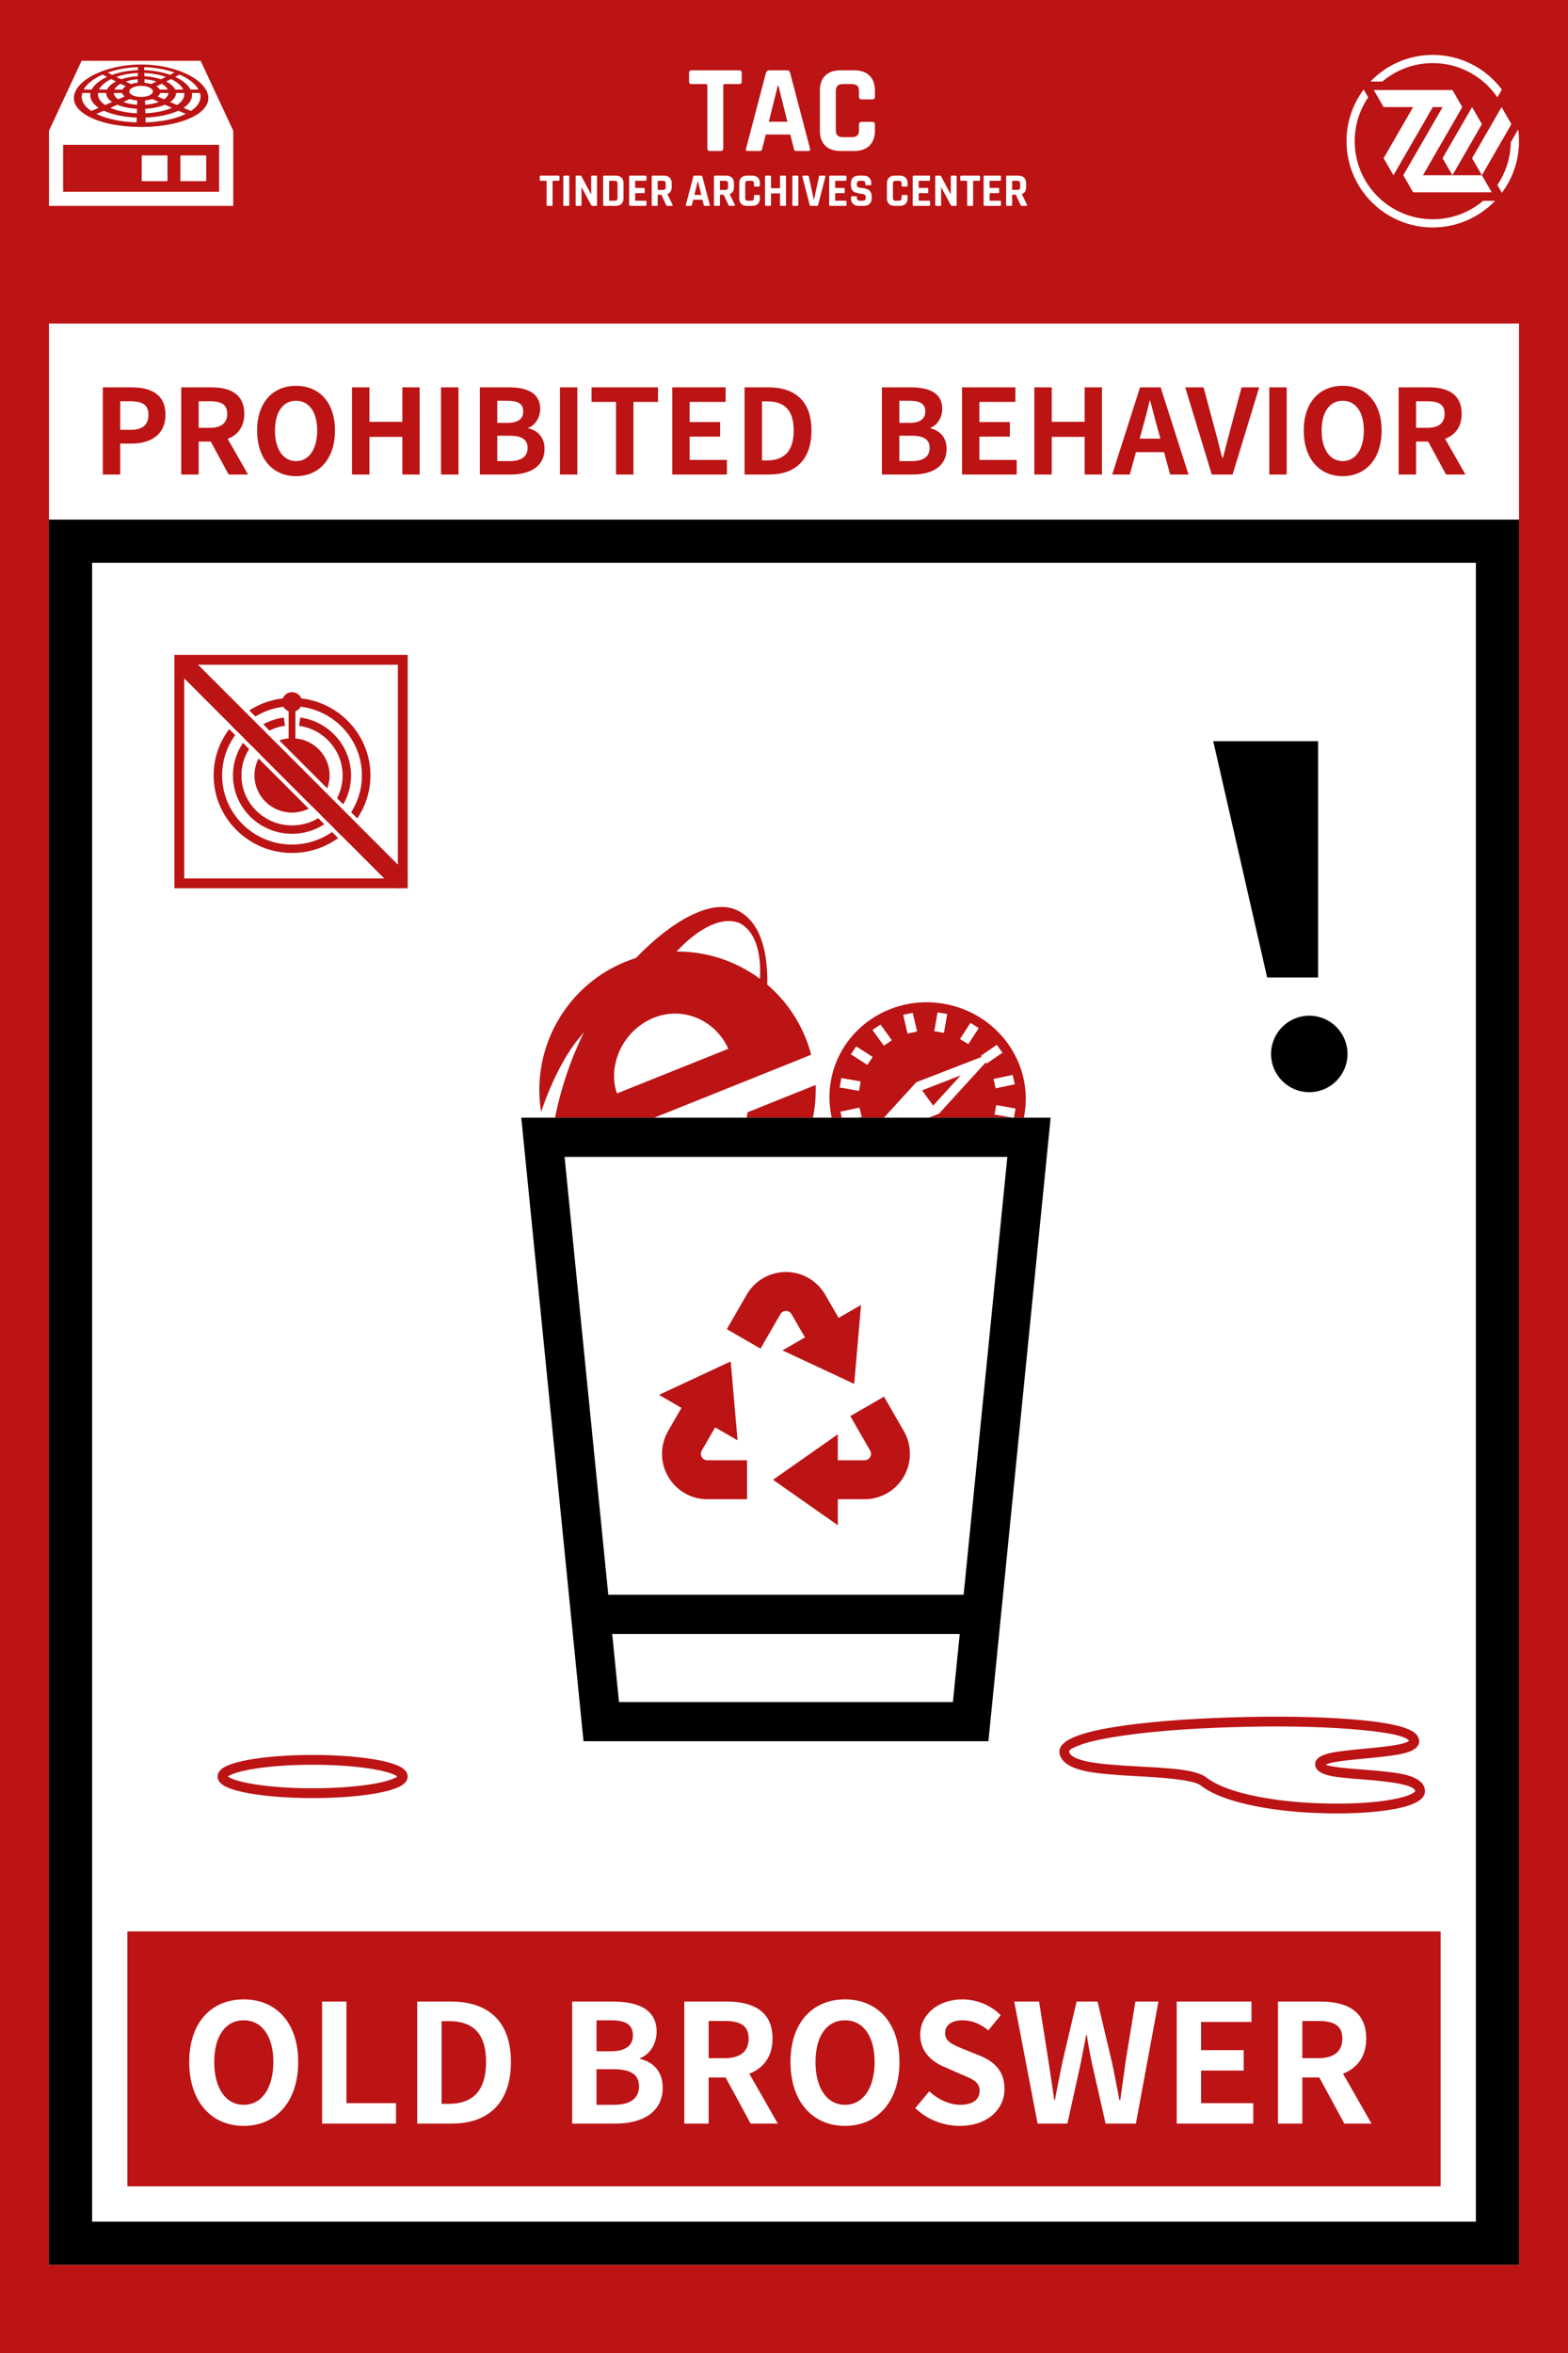 <svg xmlns="http://www.w3.org/2000/svg" xmlns:xlink="http://www.w3.org/1999/xlink" fill="none" version="1.1" width="800" height="1200" viewBox="0 0 800 1200"><defs><clipPath id="master_svg0_503_650"><rect x="220" y="504.982" width="188" height="188" rx="0"/></clipPath><clipPath id="master_svg1_503_656"><rect x="424.131" y="492" width="120.311" height="117.052" rx="0"/></clipPath></defs><g><g><rect x="0" y="0" width="800" height="1200" rx="0" fill="#BC1314" fill-opacity="1"/></g><g><rect x="25" y="165" width="750" height="990" rx="0" fill="#FFFFFF" fill-opacity="1"/></g><g><rect x="36" y="276" width="728" height="868" rx="0" fill-opacity="0" stroke-opacity="1" stroke="#000000" fill="none" stroke-width="22"/></g><g><path d="M367.68,77L362.304,77Q360.896,77,360.896,75.656L360.896,43.592Q360.896,42.888,360.192,42.888L352.896,42.888Q351.552,42.888,351.552,41.544L351.552,37.192Q351.552,35.848,352.896,35.848L377.088,35.848Q378.432,35.848,378.432,37.192L378.432,41.544Q378.432,42.888,377.088,42.888L369.792,42.888Q369.024,42.888,369.024,43.592L369.024,75.656Q369.024,77,367.68,77ZM387.584,77L381.44,77Q380.288,77,380.672,75.656L390.784,37.192Q391.232,35.848,392.704,35.848L401.216,35.848Q402.816,35.848,403.136,37.192L413.248,75.656Q413.632,77,412.48,77L406.336,77Q405.632,77,405.376,76.712Q405.12,76.424,404.992,75.656L403.2,68.616L390.72,68.616L388.928,75.656Q388.8,76.424,388.512,76.712Q388.224,77,387.584,77ZM396.864,43.592L392.256,62.088L401.728,62.088L397.12,43.592L396.864,43.592ZM435.84,77L428.864,77Q423.808,77,421.056,74.312Q418.304,71.624,418.304,66.568L418.304,46.28Q418.304,41.224,421.056,38.536Q423.808,35.848,428.864,35.848L435.84,35.848Q440.832,35.848,443.616,38.568Q446.4,41.288,446.4,46.28L446.4,49.288Q446.4,50.696,444.992,50.696L439.616,50.696Q438.272,50.696,438.272,49.288L438.272,46.664Q438.272,44.616,437.408,43.752Q436.544,42.888,434.496,42.888L430.144,42.888Q428.16,42.888,427.296,43.752Q426.432,44.616,426.432,46.664L426.432,66.184Q426.432,68.232,427.296,69.096Q428.16,69.96,430.144,69.96L434.496,69.96Q436.544,69.96,437.408,69.096Q438.272,68.232,438.272,66.184L438.272,63.56Q438.272,62.152,439.616,62.152L444.992,62.152Q446.4,62.152,446.4,63.56L446.4,66.568Q446.4,71.56,443.616,74.28Q440.832,77,435.84,77Z" fill="#FFFFFF" fill-opacity="1"/></g><g><path d="M281.428,105L279.412,105Q278.884,105,278.884,104.496L278.884,92.472Q278.884,92.208,278.62,92.208L275.884,92.208Q275.38,92.208,275.38,91.704L275.38,90.072Q275.38,89.568,275.884,89.568L284.956,89.568Q285.46,89.568,285.46,90.072L285.46,91.704Q285.46,92.208,284.956,92.208L282.22,92.208Q281.932,92.208,281.932,92.472L281.932,104.496Q281.932,105,281.428,105ZM290.452,90.072L290.452,104.496Q290.452,105,289.948,105L287.908,105Q287.404,105,287.404,104.496L287.404,90.072Q287.404,89.568,287.908,89.568L289.948,89.568Q290.452,89.568,290.452,90.072ZM296.188,105L294.196,105Q293.692,105,293.692,104.496L293.692,90.072Q293.692,89.568,294.196,89.568L295.996,89.568Q296.5,89.568,296.668,89.904L301.516,99L301.612,99L301.612,90.072Q301.612,89.568,302.116,89.568L304.108,89.568Q304.612,89.568,304.612,90.072L304.612,104.496Q304.612,105,304.108,105L302.356,105Q301.828,105,301.588,104.52L296.788,95.592L296.692,95.592L296.692,104.496Q296.692,105,296.188,105ZM311.044,102.36L313.66,102.36Q314.428,102.36,314.752,102.036Q315.076,101.712,315.076,100.944L315.076,93.624Q315.076,92.856,314.752,92.532Q314.428,92.208,313.66,92.208L311.044,92.208Q310.78,92.208,310.78,92.472L310.78,102.096Q310.78,102.36,311.044,102.36ZM307.732,104.496L307.732,90.072Q307.732,89.568,308.236,89.568L314.164,89.568Q316.036,89.568,317.08,90.588Q318.124,91.608,318.124,93.48L318.124,101.088Q318.124,102.96,317.08,103.98Q316.036,105,314.164,105L308.236,105Q307.732,105,307.732,104.496ZM329.356,105L321.508,105Q321.004,105,321.004,104.496L321.004,90.072Q321.004,89.568,321.508,89.568L329.356,89.568Q329.836,89.568,329.836,90.072L329.836,91.704Q329.836,92.208,329.356,92.208L324.34,92.208Q324.052,92.208,324.052,92.472L324.052,95.592Q324.052,95.856,324.34,95.856L328.444,95.856Q328.948,95.856,328.948,96.36L328.948,97.992Q328.948,98.496,328.444,98.496L324.34,98.496Q324.052,98.496,324.052,98.76L324.052,102.096Q324.052,102.36,324.34,102.36L329.356,102.36Q329.836,102.36,329.836,102.864L329.836,104.496Q329.836,105,329.356,105ZM335.044,105L333.004,105Q332.5,105,332.5,104.496L332.5,90.072Q332.5,89.568,333.004,89.568L338.716,89.568Q340.588,89.568,341.644,90.6Q342.7,91.632,342.7,93.504L342.7,95.376Q342.7,98.088,340.564,98.976L340.564,99.072L343.132,104.424Q343.348,105,342.724,105L340.78,105Q340.348,105,340.156,104.904Q339.964,104.808,339.844,104.496L337.444,99.312L335.836,99.312Q335.548,99.312,335.548,99.576L335.548,104.496Q335.548,105,335.044,105ZM335.812,96.864L338.164,96.864Q338.932,96.864,339.292,96.54Q339.652,96.216,339.652,95.496L339.652,93.624Q339.652,92.88,339.292,92.544Q338.932,92.208,338.164,92.208L335.812,92.208Q335.548,92.208,335.548,92.472L335.548,96.6Q335.548,96.864,335.812,96.864ZM352.516,105L350.212,105Q349.78,105,349.924,104.496L353.716,90.072Q353.884,89.568,354.436,89.568L357.628,89.568Q358.228,89.568,358.348,90.072L362.14,104.496Q362.284,105,361.852,105L359.548,105Q359.284,105,359.188,104.892Q359.092,104.784,359.044,104.496L358.372,101.856L353.692,101.856L353.02,104.496Q352.972,104.784,352.864,104.892Q352.756,105,352.516,105ZM355.996,92.472L354.268,99.408L357.82,99.408L356.092,92.472L355.996,92.472ZM366.82,105L364.78,105Q364.276,105,364.276,104.496L364.276,90.072Q364.276,89.568,364.78,89.568L370.492,89.568Q372.364,89.568,373.42,90.6Q374.476,91.632,374.476,93.504L374.476,95.376Q374.476,98.088,372.34,98.976L372.34,99.072L374.908,104.424Q375.124,105,374.5,105L372.556,105Q372.124,105,371.932,104.904Q371.74,104.808,371.62,104.496L369.22,99.312L367.612,99.312Q367.324,99.312,367.324,99.576L367.324,104.496Q367.324,105,366.82,105ZM367.588,96.864L369.94,96.864Q370.708,96.864,371.068,96.54Q371.428,96.216,371.428,95.496L371.428,93.624Q371.428,92.88,371.068,92.544Q370.708,92.208,369.94,92.208L367.588,92.208Q367.324,92.208,367.324,92.472L367.324,96.6Q367.324,96.864,367.588,96.864ZM383.74,105L381.124,105Q379.228,105,378.196,103.992Q377.164,102.984,377.164,101.088L377.164,93.48Q377.164,91.584,378.196,90.576Q379.228,89.568,381.124,89.568L383.74,89.568Q385.612,89.568,386.656,90.588Q387.7,91.608,387.7,93.48L387.7,94.608Q387.7,95.136,387.172,95.136L385.156,95.136Q384.652,95.136,384.652,94.608L384.652,93.624Q384.652,92.856,384.328,92.532Q384.004,92.208,383.236,92.208L381.604,92.208Q380.86,92.208,380.536,92.532Q380.212,92.856,380.212,93.624L380.212,100.944Q380.212,101.712,380.536,102.036Q380.86,102.36,381.604,102.36L383.236,102.36Q384.004,102.36,384.328,102.036Q384.652,101.712,384.652,100.944L384.652,99.96Q384.652,99.432,385.156,99.432L387.172,99.432Q387.7,99.432,387.7,99.96L387.7,101.088Q387.7,102.96,386.656,103.98Q385.612,105,383.74,105ZM392.86,105L390.82,105Q390.316,105,390.316,104.496L390.316,90.072Q390.316,89.568,390.82,89.568L392.86,89.568Q393.364,89.568,393.364,90.072L393.364,95.712Q393.364,95.976,393.652,95.976L397.708,95.976Q397.972,95.976,397.972,95.712L397.972,90.072Q397.972,89.568,398.476,89.568L400.516,89.568Q401.02,89.568,401.02,90.072L401.02,104.496Q401.02,105,400.516,105L398.476,105Q397.972,105,397.972,104.496L397.972,98.88Q397.972,98.616,397.708,98.616L393.652,98.616Q393.364,98.616,393.364,98.88L393.364,104.496Q393.364,105,392.86,105ZM407.308,90.072L407.308,104.496Q407.308,105,406.804,105L404.764,105Q404.26,105,404.26,104.496L404.26,90.072Q404.26,89.568,404.764,89.568L406.804,89.568Q407.308,89.568,407.308,90.072ZM416.836,105L413.692,105Q413.188,105,413.092,104.496L409.372,90.12Q409.204,89.568,409.852,89.568L412.108,89.568Q412.588,89.568,412.684,90.072L415.204,101.88L415.3,101.88L417.82,90.072Q417.916,89.568,418.396,89.568L420.652,89.568Q421.252,89.568,421.132,90.12L417.412,104.496Q417.292,105,416.836,105ZM431.404,105L423.556,105Q423.052,105,423.052,104.496L423.052,90.072Q423.052,89.568,423.556,89.568L431.404,89.568Q431.884,89.568,431.884,90.072L431.884,91.704Q431.884,92.208,431.404,92.208L426.388,92.208Q426.1,92.208,426.1,92.472L426.1,95.592Q426.1,95.856,426.388,95.856L430.492,95.856Q430.996,95.856,430.996,96.36L430.996,97.992Q430.996,98.496,430.492,98.496L426.388,98.496Q426.1,98.496,426.1,98.76L426.1,102.096Q426.1,102.36,426.388,102.36L431.404,102.36Q431.884,102.36,431.884,102.864L431.884,104.496Q431.884,105,431.404,105ZM434.164,101.064L434.164,100.584Q434.164,100.08,434.668,100.08L436.708,100.08Q437.212,100.08,437.212,100.584L437.212,100.776Q437.212,101.688,437.572,102.024Q437.932,102.36,438.892,102.36L440.02,102.36Q440.956,102.36,441.328,102Q441.7,101.64,441.7,100.656L441.7,100.368Q441.7,99.672,441.136,99.3Q440.572,98.928,439.732,98.856Q438.892,98.784,437.92,98.58Q436.948,98.376,436.108,98.052Q435.268,97.728,434.704,96.78Q434.14,95.832,434.14,94.344L434.14,93.504Q434.14,91.632,435.196,90.6Q436.252,89.568,438.124,89.568L440.524,89.568Q442.42,89.568,443.476,90.6Q444.532,91.632,444.532,93.504L444.532,93.96Q444.532,94.464,444.028,94.464L441.988,94.464Q441.484,94.464,441.484,93.96L441.484,93.816Q441.484,92.88,441.124,92.544Q440.764,92.208,439.804,92.208L438.868,92.208Q437.884,92.208,437.536,92.58Q437.188,92.952,437.188,94.032L437.188,94.488Q437.188,95.616,439.156,95.784Q441.196,95.952,442.78,96.6Q443.62,96.96,444.184,97.884Q444.748,98.808,444.748,100.248L444.748,101.064Q444.748,102.936,443.692,103.968Q442.636,105,440.764,105L438.148,105Q436.276,105,435.22,103.968Q434.164,102.936,434.164,101.064ZM459.1,105L456.484,105Q454.588,105,453.556,103.992Q452.524,102.984,452.524,101.088L452.524,93.48Q452.524,91.584,453.556,90.576Q454.588,89.568,456.484,89.568L459.1,89.568Q460.972,89.568,462.016,90.588Q463.06,91.608,463.06,93.48L463.06,94.608Q463.06,95.136,462.532,95.136L460.516,95.136Q460.012,95.136,460.012,94.608L460.012,93.624Q460.012,92.856,459.688,92.532Q459.364,92.208,458.596,92.208L456.964,92.208Q456.22,92.208,455.896,92.532Q455.572,92.856,455.572,93.624L455.572,100.944Q455.572,101.712,455.896,102.036Q456.22,102.36,456.964,102.36L458.596,102.36Q459.364,102.36,459.688,102.036Q460.012,101.712,460.012,100.944L460.012,99.96Q460.012,99.432,460.516,99.432L462.532,99.432Q463.06,99.432,463.06,99.96L463.06,101.088Q463.06,102.96,462.016,103.98Q460.972,105,459.1,105ZM474.028,105L466.18,105Q465.676,105,465.676,104.496L465.676,90.072Q465.676,89.568,466.18,89.568L474.028,89.568Q474.508,89.568,474.508,90.072L474.508,91.704Q474.508,92.208,474.028,92.208L469.012,92.208Q468.724,92.208,468.724,92.472L468.724,95.592Q468.724,95.856,469.012,95.856L473.116,95.856Q473.62,95.856,473.62,96.36L473.62,97.992Q473.62,98.496,473.116,98.496L469.012,98.496Q468.724,98.496,468.724,98.76L468.724,102.096Q468.724,102.36,469.012,102.36L474.028,102.36Q474.508,102.36,474.508,102.864L474.508,104.496Q474.508,105,474.028,105ZM479.668,105L477.676,105Q477.172,105,477.172,104.496L477.172,90.072Q477.172,89.568,477.676,89.568L479.476,89.568Q479.98,89.568,480.148,89.904L484.996,99L485.092,99L485.092,90.072Q485.092,89.568,485.596,89.568L487.588,89.568Q488.092,89.568,488.092,90.072L488.092,104.496Q488.092,105,487.588,105L485.836,105Q485.308,105,485.068,104.52L480.268,95.592L480.172,95.592L480.172,104.496Q480.172,105,479.668,105ZM495.988,105L493.972,105Q493.444,105,493.444,104.496L493.444,92.472Q493.444,92.208,493.18,92.208L490.444,92.208Q489.94,92.208,489.94,91.704L489.94,90.072Q489.94,89.568,490.444,89.568L499.516,89.568Q500.02,89.568,500.02,90.072L500.02,91.704Q500.02,92.208,499.516,92.208L496.78,92.208Q496.492,92.208,496.492,92.472L496.492,104.496Q496.492,105,495.988,105ZM510.196,105L502.348,105Q501.844,105,501.844,104.496L501.844,90.072Q501.844,89.568,502.348,89.568L510.196,89.568Q510.676,89.568,510.676,90.072L510.676,91.704Q510.676,92.208,510.196,92.208L505.18,92.208Q504.892,92.208,504.892,92.472L504.892,95.592Q504.892,95.856,505.18,95.856L509.284,95.856Q509.788,95.856,509.788,96.36L509.788,97.992Q509.788,98.496,509.284,98.496L505.18,98.496Q504.892,98.496,504.892,98.76L504.892,102.096Q504.892,102.36,505.18,102.36L510.196,102.36Q510.676,102.36,510.676,102.864L510.676,104.496Q510.676,105,510.196,105ZM515.884,105L513.844,105Q513.34,105,513.34,104.496L513.34,90.072Q513.34,89.568,513.844,89.568L519.556,89.568Q521.428,89.568,522.484,90.6Q523.54,91.632,523.54,93.504L523.54,95.376Q523.54,98.088,521.404,98.976L521.404,99.072L523.972,104.424Q524.188,105,523.564,105L521.62,105Q521.188,105,520.996,104.904Q520.804,104.808,520.684,104.496L518.284,99.312L516.676,99.312Q516.388,99.312,516.388,99.576L516.388,104.496Q516.388,105,515.884,105ZM516.652,96.864L519.004,96.864Q519.772,96.864,520.132,96.54Q520.492,96.216,520.492,95.496L520.492,93.624Q520.492,92.88,520.132,92.544Q519.772,92.208,519.004,92.208L516.652,92.208Q516.388,92.208,516.388,92.472L516.388,96.6Q516.388,96.864,516.652,96.864Z" fill="#FFFFFF" fill-opacity="1"/></g><g><path d="M52.46,242L61.34,242L61.34,226.22L67.28,226.22C76.82,226.22,84.44,221.66,84.44,211.52C84.44,201.02,76.88,197.54,67.04,197.54L52.46,197.54L52.46,242ZM61.34,219.2L61.34,204.62L66.38,204.62C72.5,204.62,75.74,206.36,75.74,211.52C75.74,216.62,72.8,219.2,66.68,219.2L61.34,219.2ZM101.36,218.18L101.36,204.62L107.12,204.62C112.82,204.62,115.94,206.24,115.94,211.04C115.94,215.78,112.82,218.18,107.12,218.18L101.36,218.18ZM116.66,242L126.56,242L116.18,223.82C121.28,221.84,124.64,217.7,124.64,211.04C124.64,200.84,117.26,197.54,107.9,197.54L92.48,197.54L92.48,242L101.36,242L101.36,225.2L107.54,225.2L116.66,242ZM151.04,242.84C162.8,242.84,170.9,234.02,170.9,219.56C170.9,205.16,162.8,196.76,151.04,196.76C139.28,196.76,131.18,205.16,131.18,219.56C131.18,234.02,139.28,242.84,151.04,242.84ZM151.04,235.16C144.44,235.16,140.3,229.04,140.3,219.56C140.3,210.08,144.44,204.38,151.04,204.38C157.64,204.38,161.84,210.08,161.84,219.56C161.84,229.04,157.64,235.16,151.04,235.16ZM179.6,242L188.48,242L188.48,222.8L205.28,222.8L205.28,242L214.1,242L214.1,197.54L205.28,197.54L205.28,215.12L188.48,215.12L188.48,197.54L179.6,197.54L179.6,242ZM225.02,242L233.9,242L233.9,197.54L225.02,197.54L225.02,242ZM244.82,242L260.66,242C270.44,242,277.82,237.86,277.82,228.92C277.82,222.98,274.34,219.56,269.54,218.42L269.54,218.18C273.32,216.8,275.6,212.66,275.6,208.52C275.6,200.24,268.64,197.54,259.52,197.54L244.82,197.54L244.82,242ZM253.7,215.66L253.7,204.38L258.98,204.38C264.32,204.38,266.96,205.94,266.96,209.84C266.96,213.38,264.56,215.66,258.92,215.66L253.7,215.66ZM253.7,235.16L253.7,222.2L259.88,222.2C266,222.2,269.18,224.06,269.18,228.38C269.18,233,265.88,235.16,259.88,235.16L253.7,235.16ZM285.68,242L294.56,242L294.56,197.54L285.68,197.54L285.68,242ZM314.3,242L323.18,242L323.18,204.98L335.72,204.98L335.72,197.54L301.82,197.54L301.82,204.98L314.3,204.98L314.3,242ZM342.98,242L370.88,242L370.88,234.56L351.86,234.56L351.86,222.68L367.4,222.68L367.4,215.24L351.86,215.24L351.86,204.98L370.22,204.98L370.22,197.54L342.98,197.54L342.98,242ZM379.88,242L392.54,242C405.68,242,414.02,234.56,414.02,219.56C414.02,204.62,405.68,197.54,392.06,197.54L379.88,197.54L379.88,242ZM388.76,234.8L388.76,204.68L391.46,204.68C399.8,204.68,404.96,208.76,404.96,219.56C404.96,230.36,399.8,234.8,391.46,234.8L388.76,234.8ZM449.96,242L465.8,242C475.58,242,482.96,237.86,482.96,228.92C482.96,222.98,479.48,219.56,474.68,218.42L474.68,218.18C478.46,216.8,480.74,212.66,480.74,208.52C480.74,200.24,473.78,197.54,464.66,197.54L449.96,197.54L449.96,242ZM458.84,215.66L458.84,204.38L464.12,204.38C469.46,204.38,472.1,205.94,472.1,209.84C472.1,213.38,469.7,215.66,464.06,215.66L458.84,215.66ZM458.84,235.16L458.84,222.2L465.02,222.2C471.14,222.2,474.32,224.06,474.32,228.38C474.32,233,471.02,235.16,465.02,235.16L458.84,235.16ZM490.82,242L518.72,242L518.72,234.56L499.7,234.56L499.7,222.68L515.24,222.68L515.24,215.24L499.7,215.24L499.7,204.98L518.06,204.98L518.06,197.54L490.82,197.54L490.82,242ZM527.72,242L536.6,242L536.6,222.8L553.4,222.8L553.4,242L562.22,242L562.22,197.54L553.4,197.54L553.4,215.12L536.6,215.12L536.6,197.54L527.72,197.54L527.72,242ZM567.44,242L576.44,242L579.56,230.6L593.9,230.6L597.02,242L606.38,242L592.16,197.54L581.66,197.54L567.44,242ZM581.48,223.7L582.8,218.84C584.12,214.22,585.38,209.18,586.58,204.32L586.82,204.32C588.14,209.06,589.34,214.22,590.72,218.84L592.04,223.7L581.48,223.7ZM618.26,242L628.88,242L642.44,197.54L633.44,197.54L627.68,219.2C626.3,224.12,625.34,228.56,623.9,233.54L623.6,233.54C622.22,228.56,621.26,224.12,619.88,219.2L614.06,197.54L604.7,197.54L618.26,242ZM647.6,242L656.48,242L656.48,197.54L647.6,197.54L647.6,242ZM685.04,242.84C696.8,242.84,704.9,234.02,704.9,219.56C704.9,205.16,696.8,196.76,685.04,196.76C673.28,196.76,665.18,205.16,665.18,219.56C665.18,234.02,673.28,242.84,685.04,242.84ZM685.04,235.16C678.44,235.16,674.3,229.04,674.3,219.56C674.3,210.08,678.44,204.38,685.04,204.38C691.64,204.38,695.84,210.08,695.84,219.56C695.84,229.04,691.64,235.16,685.04,235.16ZM722.48,218.18L722.48,204.62L728.24,204.62C733.94,204.62,737.06,206.24,737.06,211.04C737.06,215.78,733.94,218.18,728.24,218.18L722.48,218.18ZM737.78,242L747.68,242L737.3,223.82C742.4,221.84,745.76,217.7,745.76,211.04C745.76,200.84,738.38,197.54,729.02,197.54L713.6,197.54L713.6,242L722.48,242L722.48,225.2L728.66,225.2L737.78,242Z" fill="#BC1314" fill-opacity="1"/></g><g><rect x="65" y="985" width="670" height="130" rx="0" fill="#BC1314" fill-opacity="1"/></g><g><path d="M124.34,1084.176C140.804,1084.176,152.144,1071.828,152.144,1051.584C152.144,1031.424,140.804,1019.664,124.34,1019.664C107.876,1019.664,96.536,1031.424,96.536,1051.584C96.536,1071.828,107.876,1084.176,124.34,1084.176ZM124.34,1073.424C115.1,1073.424,109.304,1064.856,109.304,1051.584C109.304,1038.312,115.1,1030.332,124.34,1030.332C133.58,1030.332,139.46,1038.312,139.46,1051.584C139.46,1064.856,133.58,1073.424,124.34,1073.424ZM164.324,1083L202.04,1083L202.04,1072.584L176.756,1072.584L176.756,1020.756L164.324,1020.756L164.324,1083ZM212.876,1083L230.6,1083C248.996,1083,260.672,1072.584,260.672,1051.584C260.672,1030.668,248.996,1020.756,229.928,1020.756L212.876,1020.756L212.876,1083ZM225.308,1072.92L225.308,1030.752L229.088,1030.752C240.764,1030.752,247.988,1036.464,247.988,1051.584C247.988,1066.704,240.764,1072.92,229.088,1072.92L225.308,1072.92ZM291.92,1083L314.096,1083C327.788,1083,338.12,1077.204,338.12,1064.688C338.12,1056.372,333.248,1051.584,326.528,1049.988L326.528,1049.652C331.82,1047.72,335.012,1041.924,335.012,1036.128C335.012,1024.536,325.268,1020.756,312.5,1020.756L291.92,1020.756L291.92,1083ZM304.352,1046.124L304.352,1030.332L311.744,1030.332C319.22,1030.332,322.916,1032.516,322.916,1037.976C322.916,1042.932,319.556,1046.124,311.66,1046.124L304.352,1046.124ZM304.352,1073.424L304.352,1055.28L313.004,1055.28C321.572,1055.28,326.024,1057.884,326.024,1063.932C326.024,1070.4,321.404,1073.424,313.004,1073.424L304.352,1073.424ZM361.556,1049.652L361.556,1030.668L369.62,1030.668C377.6,1030.668,381.968,1032.936,381.968,1039.656C381.968,1046.292,377.6,1049.652,369.62,1049.652L361.556,1049.652ZM382.976,1083L396.836,1083L382.304,1057.548C389.444,1054.776,394.148,1048.98,394.148,1039.656C394.148,1025.376,383.816,1020.756,370.712,1020.756L349.124,1020.756L349.124,1083L361.556,1083L361.556,1059.48L370.208,1059.48L382.976,1083ZM431.108,1084.176C447.572,1084.176,458.912,1071.828,458.912,1051.584C458.912,1031.424,447.572,1019.664,431.108,1019.664C414.644,1019.664,403.304,1031.424,403.304,1051.584C403.304,1071.828,414.644,1084.176,431.108,1084.176ZM431.108,1073.424C421.868,1073.424,416.072,1064.856,416.072,1051.584C416.072,1038.312,421.868,1030.332,431.108,1030.332C440.348,1030.332,446.228,1038.312,446.228,1051.584C446.228,1064.856,440.348,1073.424,431.108,1073.424ZM489.656,1084.176C504.02,1084.176,512.504,1075.524,512.504,1065.36C512.504,1056.372,507.548,1051.5,499.988,1048.392L491.84,1045.116C486.548,1042.932,482.18,1041.336,482.18,1036.884C482.18,1032.768,485.54,1030.332,491,1030.332C496.208,1030.332,500.324,1032.264,504.272,1035.456L510.572,1027.728C505.532,1022.604,498.308,1019.664,491,1019.664C478.484,1019.664,469.496,1027.56,469.496,1037.64C469.496,1046.712,475.88,1051.752,482.18,1054.272L490.412,1057.884C495.956,1060.236,499.82,1061.664,499.82,1066.284C499.82,1070.652,496.376,1073.424,489.908,1073.424C484.448,1073.424,478.484,1070.652,474.116,1066.536L466.976,1075.104C473.024,1080.984,481.34,1084.176,489.656,1084.176ZM529.388,1083L544.592,1083L551.396,1052.172C552.32,1047.384,553.244,1042.596,554.168,1037.892L554.504,1037.892C555.176,1042.596,556.1,1047.384,557.108,1052.172L564.08,1083L579.536,1083L591.044,1020.756L579.284,1020.756L574.328,1051.164C573.404,1057.632,572.48,1064.268,571.556,1070.988L571.136,1070.988C569.792,1064.268,568.616,1057.548,567.188,1051.164L559.964,1020.756L549.296,1020.756L542.156,1051.164C540.812,1057.632,539.468,1064.268,538.208,1070.988L537.872,1070.988C536.948,1064.268,535.94,1057.716,534.932,1051.164L530.144,1020.756L517.46,1020.756L529.388,1083ZM600.368,1083L639.428,1083L639.428,1072.584L612.8,1072.584L612.8,1055.952L634.556,1055.952L634.556,1045.536L612.8,1045.536L612.8,1031.172L638.504,1031.172L638.504,1020.756L600.368,1020.756L600.368,1083ZM664.46,1049.652L664.46,1030.668L672.524,1030.668C680.504,1030.668,684.872,1032.936,684.872,1039.656C684.872,1046.292,680.504,1049.652,672.524,1049.652L664.46,1049.652ZM685.88,1083L699.74,1083L685.208,1057.548C692.348,1054.776,697.052,1048.98,697.052,1039.656C697.052,1025.376,686.72,1020.756,673.616,1020.756L652.028,1020.756L652.028,1083L664.46,1083L664.46,1059.48L673.112,1059.48L685.88,1083Z" fill="#FFFFFF" fill-opacity="1"/></g><g><g transform="matrix(0.928,-0.372,0.372,0.928,-172.167,118.185)" clip-path="url(#master_svg0_503_650)"><g><path d="M287.46,662.589C265.966,674.261,247.409,676.681,237.155,666.427C226.627,655.931,232.235,628.428,247.44,600.839C255.164,586.805,264.709,573.854,275.828,562.322C277.293,560.857,284.64,553.518,285.126,553.518Q281.209,555.969,280.724,555.969C265.449,564.547,252.03,580.096,249.101,583.582C256.76,549.404,288.341,526.025,323.267,528.678C347.511,517.696,370.063,515.158,379.604,524.683C388.416,533.48,387.923,548.144,380.583,565.745C380.505,565.91,380.442,566.082,380.372,566.247C385.673,576.343,388.434,587.579,388.416,598.982C388.416,601.959,388.236,604.881,387.876,607.756L381.578,607.756C381.207,607.77,380.836,607.778,380.465,607.779L288.063,607.779L288.063,609.244C288.549,624.887,302.257,638.572,318.903,638.572C330.653,638.572,341.91,632.219,346.806,622.929L384.249,622.929C370.077,662.184,325.103,680.612,287.46,662.589ZM282.706,660.075C268.284,651.742,257.266,638.588,251.591,622.929C242.497,640.805,240.155,655.751,247.918,663.506C254.286,669.866,267.015,668.394,282.682,660.09L282.706,660.075ZM378.014,562.103C378.053,562.014,378.092,561.925,378.131,561.837C384.006,549.131,384.5,538.384,379.11,532.023C372.303,525.224,359.214,526.148,343.688,533.339C357.943,538.957,369.988,549.051,378.014,562.103ZM349.743,589.206L349.743,588.728C348.764,572.592,336.035,560.372,320.368,560.372C303.722,560.372,289.536,573.571,288.557,588.728L288.557,589.214L349.743,589.214L349.743,589.206Z" fill="#BC1314" fill-opacity="1"/></g></g><g transform="matrix(0.985,0.172,-0.172,0.985,90.936,-65.613)" clip-path="url(#master_svg1_503_656)"><g><path d="M507.848,525.165L477.199,543.63L458.219,573.449L457.698,572.942L450.605,579.838L454.154,583.291L461.242,576.39L460.726,575.888L491.375,557.428L510.354,527.604L510.876,528.111L517.969,521.215L514.42,517.761L507.331,524.663L507.853,525.17L507.848,525.165ZM484.287,599.298C456.6,599.298,434.157,577.463,434.157,550.526C434.157,523.59,456.6,501.755,484.287,501.755C511.973,501.755,534.416,523.59,534.416,550.526C534.416,577.463,511.973,599.298,484.287,599.298ZM481.78,506.632L481.78,516.386L486.793,516.386L486.793,506.632L481.78,506.632ZM481.78,584.667L481.78,594.421L486.793,594.421L486.793,584.667L481.78,584.667ZM464.706,510.904L468.541,519.917L473.173,518.054L469.338,509.041L464.706,510.904ZM495.401,582.999L499.235,592.012L503.867,590.149L500.033,581.136L495.401,582.999ZM499.235,509.041L495.401,518.054L500.033,519.917L503.867,510.904L499.235,509.041ZM468.546,581.136L464.711,590.149L469.343,592.012L473.178,582.999L468.546,581.136ZM529.403,548.088L519.378,548.088L519.378,552.965L529.403,552.965L529.403,548.088ZM449.196,548.088L439.17,548.088L439.17,552.965L449.196,552.965L449.196,548.088ZM526.686,565.719L517.488,561.846L515.498,566.324L524.696,570.196L526.686,565.719ZM453.076,534.729L443.882,530.857L441.892,535.334L451.091,539.206L453.076,534.729L453.076,534.729ZM525.012,531.476L515.748,535.207L517.663,539.714L526.927,535.983L525.012,531.476ZM450.911,561.339L441.647,565.07L443.562,569.577L452.826,565.846L450.911,561.339ZM517.964,579.838L510.871,572.942L507.326,576.39L514.415,583.291L517.964,579.838ZM461.247,524.663L454.159,517.761L450.61,521.215L457.703,528.111L461.247,524.663ZM480.838,547.171L498.94,536.27L487.736,553.877L480.838,547.171Z" fill="#BC1314" fill-opacity="1"/></g></g><g transform="matrix(-1,0,0,1,1170,0)"><path d="M585,580L630.12,878L915.88,878L961,580L585,580Z" fill="#FFFFFF" fill-opacity="1"/><path d="M924.48,888L972.628,570L573.372,570L621.52,888L924.48,888ZM949.372,590L907.28,868L638.72,868L596.628,590L949.372,590Z" fill-rule="evenodd" fill="#FFFFFF" fill-opacity="1"/></g><g><g transform="matrix(-1,0,0,1,1050,0)"><path d="M752.291,888L784.048,570L513.952,570L545.709,888L752.291,888ZM761.952,590L734.189,868L563.811,868L536.048,590L761.952,590Z" fill-rule="evenodd" fill="#000000" fill-opacity="1"/></g><g><line x1="299.32" y1="823.3" x2="505.16" y2="823.3" fill-opacity="0" stroke-opacity="1" stroke="#000000" fill="none" stroke-width="20"/></g><g><path d="M451.01,712.266L461.135,729.828C467.53,740.913,463.734,755.092,452.67,761.489C449.145,763.522,445.157,764.595,441.097,764.595L427.453,764.595L427.453,777.839L394.387,754.661L427.453,731.483L427.453,744.728L441.09,744.728C441.672,744.728,442.241,744.575,442.743,744.284C444.152,743.47,444.734,741.781,444.205,740.304L443.954,739.761L433.829,722.199L451.01,712.266ZM372.807,694.293L376.312,734.556L364.871,727.934L358.046,739.761C357.755,740.264,357.603,740.834,357.603,741.417C357.603,743.039,358.774,744.397,360.315,744.675L360.91,744.728L381.16,744.728L381.16,764.595L360.91,764.595C348.126,764.595,337.763,754.218,337.763,741.417C337.763,737.351,338.835,733.351,340.865,729.828L347.683,718L336.229,711.378L372.807,694.293L372.807,694.293ZM412.573,651.811C416.092,653.844,419.015,656.771,421.045,660.294L427.857,672.122L439.318,665.499L435.813,705.763L399.228,688.677L410.682,682.055L403.864,670.228C403.573,669.724,403.156,669.301,402.653,669.016C401.245,668.201,399.492,668.539,398.48,669.744L398.136,670.228L388.018,687.79L370.83,677.857L380.948,660.294C387.343,649.209,401.503,645.408,412.573,651.811Z" fill="#BC1314" fill-opacity="1"/></g></g></g><g><g><path d="M619,378L646.5,498.5L672.5,498.5L672.5,378L619,378Z" fill="#000000" fill-opacity="1"/></g><g><ellipse cx="668" cy="537.5" rx="19.5" ry="19.5" fill="#000000" fill-opacity="1"/></g></g><g><g><g><path d="M153.71,356.175C152.967,354.312,151.145,353,148.998,353C146.855,353,145.033,354.312,144.29,356.175C124.442,358.482,109,375.211,109,395.444C109,417.25,126.939,435,148.998,435C171.061,435,189,417.262,189,395.444C189,375.613,174.025,358.756,154.164,356.218C154.017,356.201,153.857,356.188,153.71,356.175ZM184.653,395.428C184.653,377.746,171.298,362.705,153.592,360.44C153.536,360.427,153.476,360.427,153.42,360.427C152.837,361.478,151.886,362.303,150.72,362.722L150.72,376.567C160.491,377.442,168.162,385.548,168.162,395.445C168.162,405.914,159.558,414.409,148.984,414.409C138.414,414.409,129.823,405.914,129.823,395.445C129.823,385.548,137.494,377.43,147.264,376.567L147.264,362.722C146.111,362.316,145.148,361.495,144.565,360.44C126.98,362.606,113.318,377.472,113.331,395.441C113.331,414.896,129.326,430.719,149.001,430.719L148.984,430.702C168.659,430.702,184.653,414.883,184.653,395.428Z" fill-rule="evenodd" fill="#BC1314" fill-opacity="1"/></g><g><path d="M153.214,365.935L152.614,370.161C165.274,371.921,174.811,382.779,174.811,395.427C174.811,409.503,163.231,420.954,148.999,420.954C134.766,420.954,123.19,409.503,123.19,395.427C123.19,382.766,132.74,371.891,145.396,370.148L144.8,365.922C130.015,367.956,118.858,380.647,118.858,395.427C118.858,411.853,132.377,425.223,148.986,425.223C165.594,425.223,179.114,411.853,179.114,395.427C179.114,380.66,167.969,367.969,153.201,365.922L153.214,365.935Z" fill-rule="evenodd" fill="#BC1314" fill-opacity="1"/></g></g><g><g transform="matrix(0.707,0.707,-0.707,0.707,269.141,32.036)"><path d="M95.9,335.9L247.4,335.9Q247.523,335.9,247.645,335.906Q247.768,335.912,247.89,335.924Q248.012,335.936,248.134,335.954Q248.255,335.972,248.375,335.996Q248.496,336.02,248.615,336.049Q248.734,336.079,248.851,336.115Q248.969,336.15,249.084,336.192Q249.2,336.233,249.313,336.28Q249.427,336.327,249.538,336.38Q249.649,336.432,249.757,336.49Q249.865,336.548,249.97,336.611Q250.076,336.674,250.178,336.742Q250.28,336.81,250.378,336.883Q250.477,336.957,250.572,337.034Q250.667,337.112,250.758,337.195Q250.849,337.277,250.936,337.364Q251.022,337.451,251.105,337.542Q251.187,337.633,251.265,337.728Q251.343,337.822,251.416,337.921Q251.489,338.02,251.557,338.122Q251.626,338.224,251.689,338.329Q251.752,338.434,251.81,338.543Q251.867,338.651,251.92,338.762Q251.972,338.873,252.019,338.986Q252.066,339.1,252.108,339.215Q252.149,339.331,252.185,339.448Q252.22,339.566,252.25,339.685Q252.28,339.804,252.304,339.924Q252.328,340.044,252.346,340.166Q252.364,340.287,252.376,340.409Q252.388,340.532,252.394,340.654Q252.4,340.777,252.4,340.9Q252.4,341.022,252.394,341.145Q252.388,341.267,252.376,341.39Q252.364,341.512,252.346,341.633Q252.328,341.755,252.304,341.875Q252.28,341.995,252.25,342.114Q252.22,342.234,252.185,342.351Q252.149,342.468,252.108,342.584Q252.066,342.7,252.019,342.813Q251.972,342.926,251.92,343.037Q251.867,343.148,251.81,343.257Q251.752,343.365,251.689,343.47Q251.626,343.575,251.557,343.677Q251.489,343.779,251.416,343.878Q251.343,343.977,251.265,344.072Q251.187,344.166,251.105,344.257Q251.022,344.348,250.936,344.435Q250.849,344.522,250.758,344.604Q250.667,344.687,250.572,344.765Q250.477,344.842,250.378,344.916Q250.28,344.989,250.178,345.057Q250.076,345.125,249.97,345.188Q249.865,345.251,249.757,345.309Q249.649,345.367,249.538,345.419Q249.427,345.472,249.313,345.519Q249.2,345.566,249.084,345.607Q248.969,345.649,248.851,345.684Q248.734,345.72,248.615,345.75Q248.496,345.78,248.375,345.803Q248.255,345.827,248.134,345.845Q248.012,345.863,247.89,345.875Q247.768,345.887,247.645,345.894Q247.523,345.9,247.4,345.9L95.9,345.9Q95.777,345.9,95.654,345.894Q95.532,345.887,95.41,345.875Q95.287,345.863,95.166,345.845Q95.045,345.827,94.924,345.803Q94.804,345.78,94.685,345.75Q94.566,345.72,94.448,345.684Q94.331,345.649,94.215,345.607Q94.1,345.566,93.986,345.519Q93.873,345.472,93.762,345.419Q93.651,345.367,93.543,345.309Q93.434,345.251,93.329,345.188Q93.224,345.125,93.122,345.057Q93.02,344.989,92.921,344.916Q92.823,344.842,92.728,344.765Q92.633,344.687,92.542,344.604Q92.451,344.522,92.364,344.435Q92.277,344.348,92.195,344.257Q92.112,344.166,92.035,344.072Q91.957,343.977,91.884,343.878Q91.811,343.779,91.742,343.677Q91.674,343.575,91.611,343.47Q91.548,343.365,91.49,343.257Q91.432,343.148,91.38,343.037Q91.327,342.926,91.28,342.813Q91.233,342.7,91.192,342.584Q91.151,342.468,91.115,342.351Q91.079,342.234,91.05,342.114Q91.02,341.995,90.996,341.875Q90.972,341.755,90.954,341.633Q90.936,341.512,90.924,341.39Q90.912,341.267,90.906,341.145Q90.9,341.022,90.9,340.9Q90.9,340.777,90.906,340.654Q90.912,340.532,90.924,340.409Q90.936,340.287,90.954,340.166Q90.972,340.044,90.996,339.924Q91.02,339.804,91.05,339.685Q91.079,339.566,91.115,339.448Q91.151,339.331,91.192,339.215Q91.233,339.1,91.28,338.986Q91.327,338.873,91.38,338.762Q91.432,338.651,91.49,338.543Q91.548,338.434,91.611,338.329Q91.674,338.224,91.742,338.122Q91.811,338.02,91.884,337.921Q91.957,337.822,92.035,337.728Q92.112,337.633,92.195,337.542Q92.277,337.451,92.364,337.364Q92.451,337.277,92.542,337.195Q92.633,337.112,92.728,337.034Q92.823,336.957,92.921,336.883Q93.02,336.81,93.122,336.742Q93.224,336.674,93.329,336.611Q93.434,336.548,93.543,336.49Q93.651,336.432,93.762,336.38Q93.873,336.327,93.986,336.28Q94.1,336.233,94.215,336.192Q94.331,336.15,94.448,336.115Q94.566,336.079,94.685,336.049Q94.804,336.02,94.924,335.996Q95.045,335.972,95.166,335.954Q95.287,335.936,95.41,335.924Q95.532,335.912,95.654,335.906Q95.777,335.9,95.9,335.9Z" fill-rule="evenodd" fill="#BC1314" fill-opacity="1"/></g><g><path d="M87.414,339.485L86,340.9L87.414,342.314L90.95,345.849L203.026,457.926L204.441,456.511L203.026,455.097L92.364,344.435L87.414,339.485ZM95.899,333.829L94.485,332.414L95.9,331L100.849,335.95L212.926,448.026L211.511,449.441L210.097,448.026L210.097,448.026L99.435,337.364L97.314,335.243L95.9,333.828L95.899,333.829Z" fill-rule="evenodd" fill="#FFFFFF" fill-opacity="1"/></g></g><g><path d="M89,334L208,334L208,453L89,453L89,334ZM94,339L94,448L203,448L203,339L94,339Z" fill-rule="evenodd" fill="#BC1314" fill-opacity="1"/></g></g><g><g><path d="M774.583,66.01L774.773,67.501C774.923,68.98,775,70.481,775,72C775,81.872,771.749,90.985,766.259,98.326L766.257,98.328L763.955,94.339L764.383,93.714C768.104,88.004,770.401,81.281,770.767,74.049L770.805,72.552L774.583,66.01ZM766.108,54.62L771.125,63.31L756.073,89.38L751.057,80.69L766.108,54.62ZM751.057,54.62L756.074,63.31L741.022,89.38L736.005,80.69L751.057,54.62ZM741.046,45.931L746.063,54.62L725.995,89.38L741.022,89.38L756.073,89.38Q756.074,89.38,756.074,89.38L761.091,98.069L720.978,98.069L715.96,89.38L736.029,54.62L731.012,54.62L710.943,89.38L705.927,80.69L720.978,54.62L705.927,54.62L700.909,45.931L741.046,45.931ZM695.743,45.672L698.041,49.653L697.982,49.737C693.688,56.092,691.181,63.753,691.181,72C691.181,93.992,709.009,111.819,731,111.819C740.321,111.819,748.893,108.617,755.678,103.252L756.689,102.414L762.779,102.414L762.113,103.113C754.15,111.075,743.15,116,731,116C706.699,116,687,96.3,687,72C687,62.128,690.251,53.015,695.741,45.674L695.743,45.672ZM731,28C744.669,28,756.882,34.233,764.953,44.012L766.256,45.671L763.959,49.653L762.909,48.176C755.647,38.466,744.057,32.181,731,32.181C721.379,32.181,712.554,35.593,705.671,41.274L705.312,41.586L699.222,41.586L699.887,40.887C707.85,32.925,718.85,28,731,28Z" fill-rule="evenodd" fill="#FFFFFF" fill-opacity="1"/></g></g><g><path d="M581.64,905.922Q608.373,907.298,612.486,910.476Q621.441,917.396,640.963,921.202Q657.828,924.49,678.26,924.789Q697.581,925.073,711.078,922.646Q727.014,919.78,727.014,913.498Q727.014,907.263,715.722,904.803Q710.025,903.562,695.695,902.502Q678.719,901.245,676.359,899.969Q677.708,899.287,680.735,898.693Q684.905,897.876,696.58,896.805Q710.645,895.516,715.681,894.335Q720.144,893.289,722.1,891.692Q725.528,888.895,723.117,885.146Q719.233,879.103,689.341,876.797Q662.923,874.759,627.877,875.861Q592.061,876.987,568.396,880.78Q539.632,885.391,540.529,893.764Q541.295,900.92,555.299,903.553Q562.729,904.949,581.64,905.922ZM641.919,916.294Q623.561,912.715,615.543,906.52Q611.845,903.662,601.677,902.38Q595.865,901.648,581.897,900.929Q563.322,899.973,556.223,898.639Q545.871,896.693,545.5,893.231Q545.376,892.071,550.656,890.07Q556.971,887.675,569.187,885.717Q592.537,881.974,628.034,880.859Q662.809,879.766,688.956,881.783Q716.35,883.896,718.908,887.844Q717.83,888.696,714.539,889.467Q709.842,890.568,696.124,891.826Q684.193,892.92,679.773,893.787Q670.268,895.651,671.047,900.402Q671.708,904.43,680.093,905.926Q684.252,906.669,695.326,907.488Q722.014,909.463,722.014,913.498Q722.014,914.004,719.699,915.082Q716.431,916.603,710.193,917.725Q697.172,920.066,678.333,919.79Q658.347,919.497,641.919,916.294Z" fill-rule="evenodd" fill="#BC1314" fill-opacity="1"/></g><g><ellipse cx="159.5" cy="906" rx="46" ry="8.5" fill-opacity="0" stroke-opacity="1" stroke="#BC1314" fill="none" stroke-width="5"/></g><g><g><g><g><path d="M102.363,31L119,66.663L119,105L25,105L25,66.663L41.638,31L102.363,31ZM111.791,97.812L111.791,73.85L32.209,73.85L32.209,97.812L111.791,97.812ZM105.367,46.282L105.366,46.28C103.439,42.435,98.77,39.03,92.735,36.631C92.328,36.469,92.029,36.356,91.967,36.333C86.761,34.374,80.083,32.955,72.445,32.901L72.442,32.901C72.149,32.9,72.035,32.9,72,32.9C71.852,32.9,71.596,32.901,71.56,32.901L71.557,32.901C63.909,32.955,57.233,34.376,52.031,36.334C51.633,36.483,51.323,36.607,51.263,36.632C45.229,39.03,40.56,42.435,38.636,46.277L38.634,46.279C38.551,46.451,38.52,46.516,38.511,46.536C38.502,46.556,38.471,46.623,38.396,46.792L38.395,46.793C36.493,51.194,38.525,55.39,43.882,58.657C43.942,58.695,44.244,58.881,44.649,59.107C50.913,62.627,60.705,64.675,71.309,64.761L71.314,64.761C71.369,64.761,71.771,64.763,72,64.763C72.23,64.763,72.624,64.761,72.678,64.761L72.683,64.761C83.291,64.675,93.082,62.629,99.349,59.107C99.745,58.888,100.058,58.695,100.118,58.657C105.475,55.39,107.506,51.194,105.606,46.795L105.605,46.793C105.596,46.772,105.528,46.622,105.489,46.536C105.479,46.516,105.449,46.451,105.367,46.282ZM49.198,58.1C50.487,57.544,51.76,56.99,52.986,56.453C57.313,58.474,63.272,59.724,69.775,59.957L69.711,62.42C61.697,62.173,54.362,60.629,49.198,58.1ZM97.425,56.604C95.757,55.897,94.416,55.323,93.647,54.993C96.884,52.848,98.397,50.213,97.836,47.425L102.035,47.425C102.984,50.799,101.319,54.002,97.425,56.604ZM74.297,62.42L74.233,59.956C80.736,59.723,86.692,58.473,91.019,56.45C92.671,57.174,94.029,57.762,94.807,58.098C89.643,60.628,82.307,62.172,74.297,62.42ZM58.03,47.429L62.276,47.429C62.436,48.001,62.85,48.605,63.588,49.17C62.136,49.826,60.942,50.359,60.289,50.651C58.905,49.69,58.139,48.577,58.03,47.429ZM83.715,50.648C82.242,49.991,81.058,49.457,80.406,49.163C81.138,48.6,81.551,47.997,81.71,47.425L85.969,47.425C85.862,48.574,85.097,49.687,83.715,50.648ZM56.747,40.318C57.838,40.873,58.733,41.324,59.196,41.557C56.953,42.704,55.348,44.126,54.626,45.66L50.518,45.66C51.505,43.628,53.721,41.771,56.747,40.318ZM56.308,54.989C57.508,54.457,58.695,53.927,59.839,53.412C62.543,54.535,66.041,55.271,69.893,55.47L69.832,57.788C64.617,57.569,59.86,56.568,56.308,54.989ZM70.279,40.421L70.232,42.202C68.977,42.314,67.815,42.546,66.819,42.849C65.624,42.277,64.661,41.81,64.159,41.567C65.906,40.98,67.988,40.562,70.279,40.421ZM41.963,47.429L46.163,47.429C45.603,50.218,47.12,52.852,50.356,54.996C48.709,55.703,47.354,56.279,46.579,56.607C42.682,54.005,41.016,50.801,41.963,47.429ZM62.939,52.009C64.058,51.5,65.173,50.988,66.243,50.494C67.296,50.843,68.576,51.115,70.003,51.248L69.946,53.43C67.282,53.256,64.869,52.748,62.939,52.009ZM70.44,34.255L70.4,35.781C65.385,35.943,60.897,36.854,57.239,38.155C56.206,37.637,55.37,37.214,54.964,37.009C59.239,35.493,64.512,34.416,70.44,34.255ZM90.332,53.56C88.776,52.884,87.526,52.335,86.809,52.019C88.798,50.683,89.841,49.091,89.805,47.425L94.016,47.425C94.29,49.667,92.988,51.8,90.332,53.56ZM70.362,37.219L70.32,38.868C67.14,39.019,64.246,39.598,61.84,40.436C60.737,39.896,59.848,39.455,59.385,39.226C62.461,38.135,66.208,37.378,70.362,37.219ZM74.176,57.787L74.115,55.469C77.967,55.27,81.465,54.533,84.166,53.41C85.311,53.924,86.497,54.455,87.697,54.986C84.148,56.566,79.393,57.568,74.176,57.787ZM79.835,41.565C78.648,42.141,77.673,42.608,77.169,42.849C76.171,42.546,75.01,42.315,73.761,42.202L73.714,40.42C76.011,40.561,78.093,40.98,79.835,41.565ZM85.629,45.657L81.47,45.657C81.173,45.118,80.639,44.552,79.821,44.028C81.019,43.44,81.983,42.962,82.485,42.712C84.062,43.584,85.124,44.608,85.629,45.657ZM101.304,45.657L97.207,45.657C95.935,43.17,93.122,40.93,89.388,39.219C90.419,38.688,91.252,38.255,91.656,38.044C96.198,40.039,99.684,42.694,101.304,45.657ZM89.03,37.007C88.002,37.528,87.161,37.95,86.755,38.154C83.096,36.852,78.608,35.942,73.593,35.781L73.553,34.255C79.494,34.417,84.763,35.494,89.03,37.007ZM93.48,45.657L89.371,45.657C88.648,44.123,87.042,42.701,84.799,41.554C85.899,41.001,86.785,40.55,87.247,40.315C90.275,41.769,92.492,43.624,93.48,45.657ZM52.338,38.046C53.362,38.58,54.202,39.013,54.606,39.221C50.873,40.933,48.061,43.173,46.791,45.66L42.693,45.66C44.313,42.696,47.797,40.041,52.338,38.046ZM74.062,53.429L74.005,51.246C75.428,51.111,76.706,50.838,77.756,50.489C78.828,50.984,79.945,51.496,81.066,52.007C79.135,52.747,76.721,53.255,74.062,53.429ZM61.51,42.714C62.692,43.302,63.663,43.78,64.166,44.027C63.347,44.55,62.81,45.119,62.513,45.66L58.37,45.66C58.874,44.609,59.935,43.586,61.51,42.714ZM84.609,39.224C83.515,39.766,82.618,40.207,82.154,40.434C79.747,39.597,76.852,39.019,73.673,38.868L73.63,37.219C77.787,37.378,81.533,38.133,84.609,39.224ZM76.66,48.421C76.613,48.448,76.375,48.582,76.049,48.719C75.117,49.112,73.859,49.388,72.442,49.436L72.433,49.436C72.398,49.437,72.231,49.444,71.992,49.444C71.956,49.444,71.779,49.444,71.544,49.436L71.542,49.436C70.124,49.388,68.866,49.112,67.937,48.72L67.936,48.719C67.609,48.582,67.371,48.448,67.325,48.421C66.456,47.928,66.013,47.33,65.974,46.74L65.974,46.736C65.972,46.72,65.965,46.644,65.974,46.536C65.975,46.52,65.982,46.44,66.008,46.333C66.142,45.758,66.663,45.181,67.559,44.714C67.607,44.689,67.848,44.564,68.17,44.437L68.171,44.437C69.078,44.077,70.261,43.826,71.576,43.783C71.796,43.776,71.959,43.776,71.993,43.776C72.214,43.776,72.361,43.781,72.393,43.782L72.401,43.782C73.728,43.826,74.908,44.078,75.813,44.437L75.814,44.437C76.136,44.564,76.379,44.689,76.426,44.714C77.322,45.181,77.843,45.758,77.977,46.333C78.002,46.438,78.009,46.52,78.01,46.536C78.019,46.645,78.013,46.717,78.011,46.732L78.011,46.736C77.972,47.328,77.53,47.927,76.66,48.421ZM49.983,47.429L54.194,47.429C54.16,49.094,55.204,50.687,57.195,52.022C55.658,52.699,54.395,53.249,53.672,53.563C51.014,51.803,49.711,49.671,49.983,47.429Z" fill-rule="evenodd" fill="#FFFFFF" fill-opacity="1"/></g></g><g><g><path d="M72.299,92.394L72.299,79.269L85.463,79.269L85.463,92.394L72.299,92.394ZM92.045,92.394L92.045,79.269L105.209,79.269L105.209,92.394L92.045,92.394Z" fill-rule="evenodd" fill="#FFFFFF" fill-opacity="1"/></g></g></g></g></g></svg>